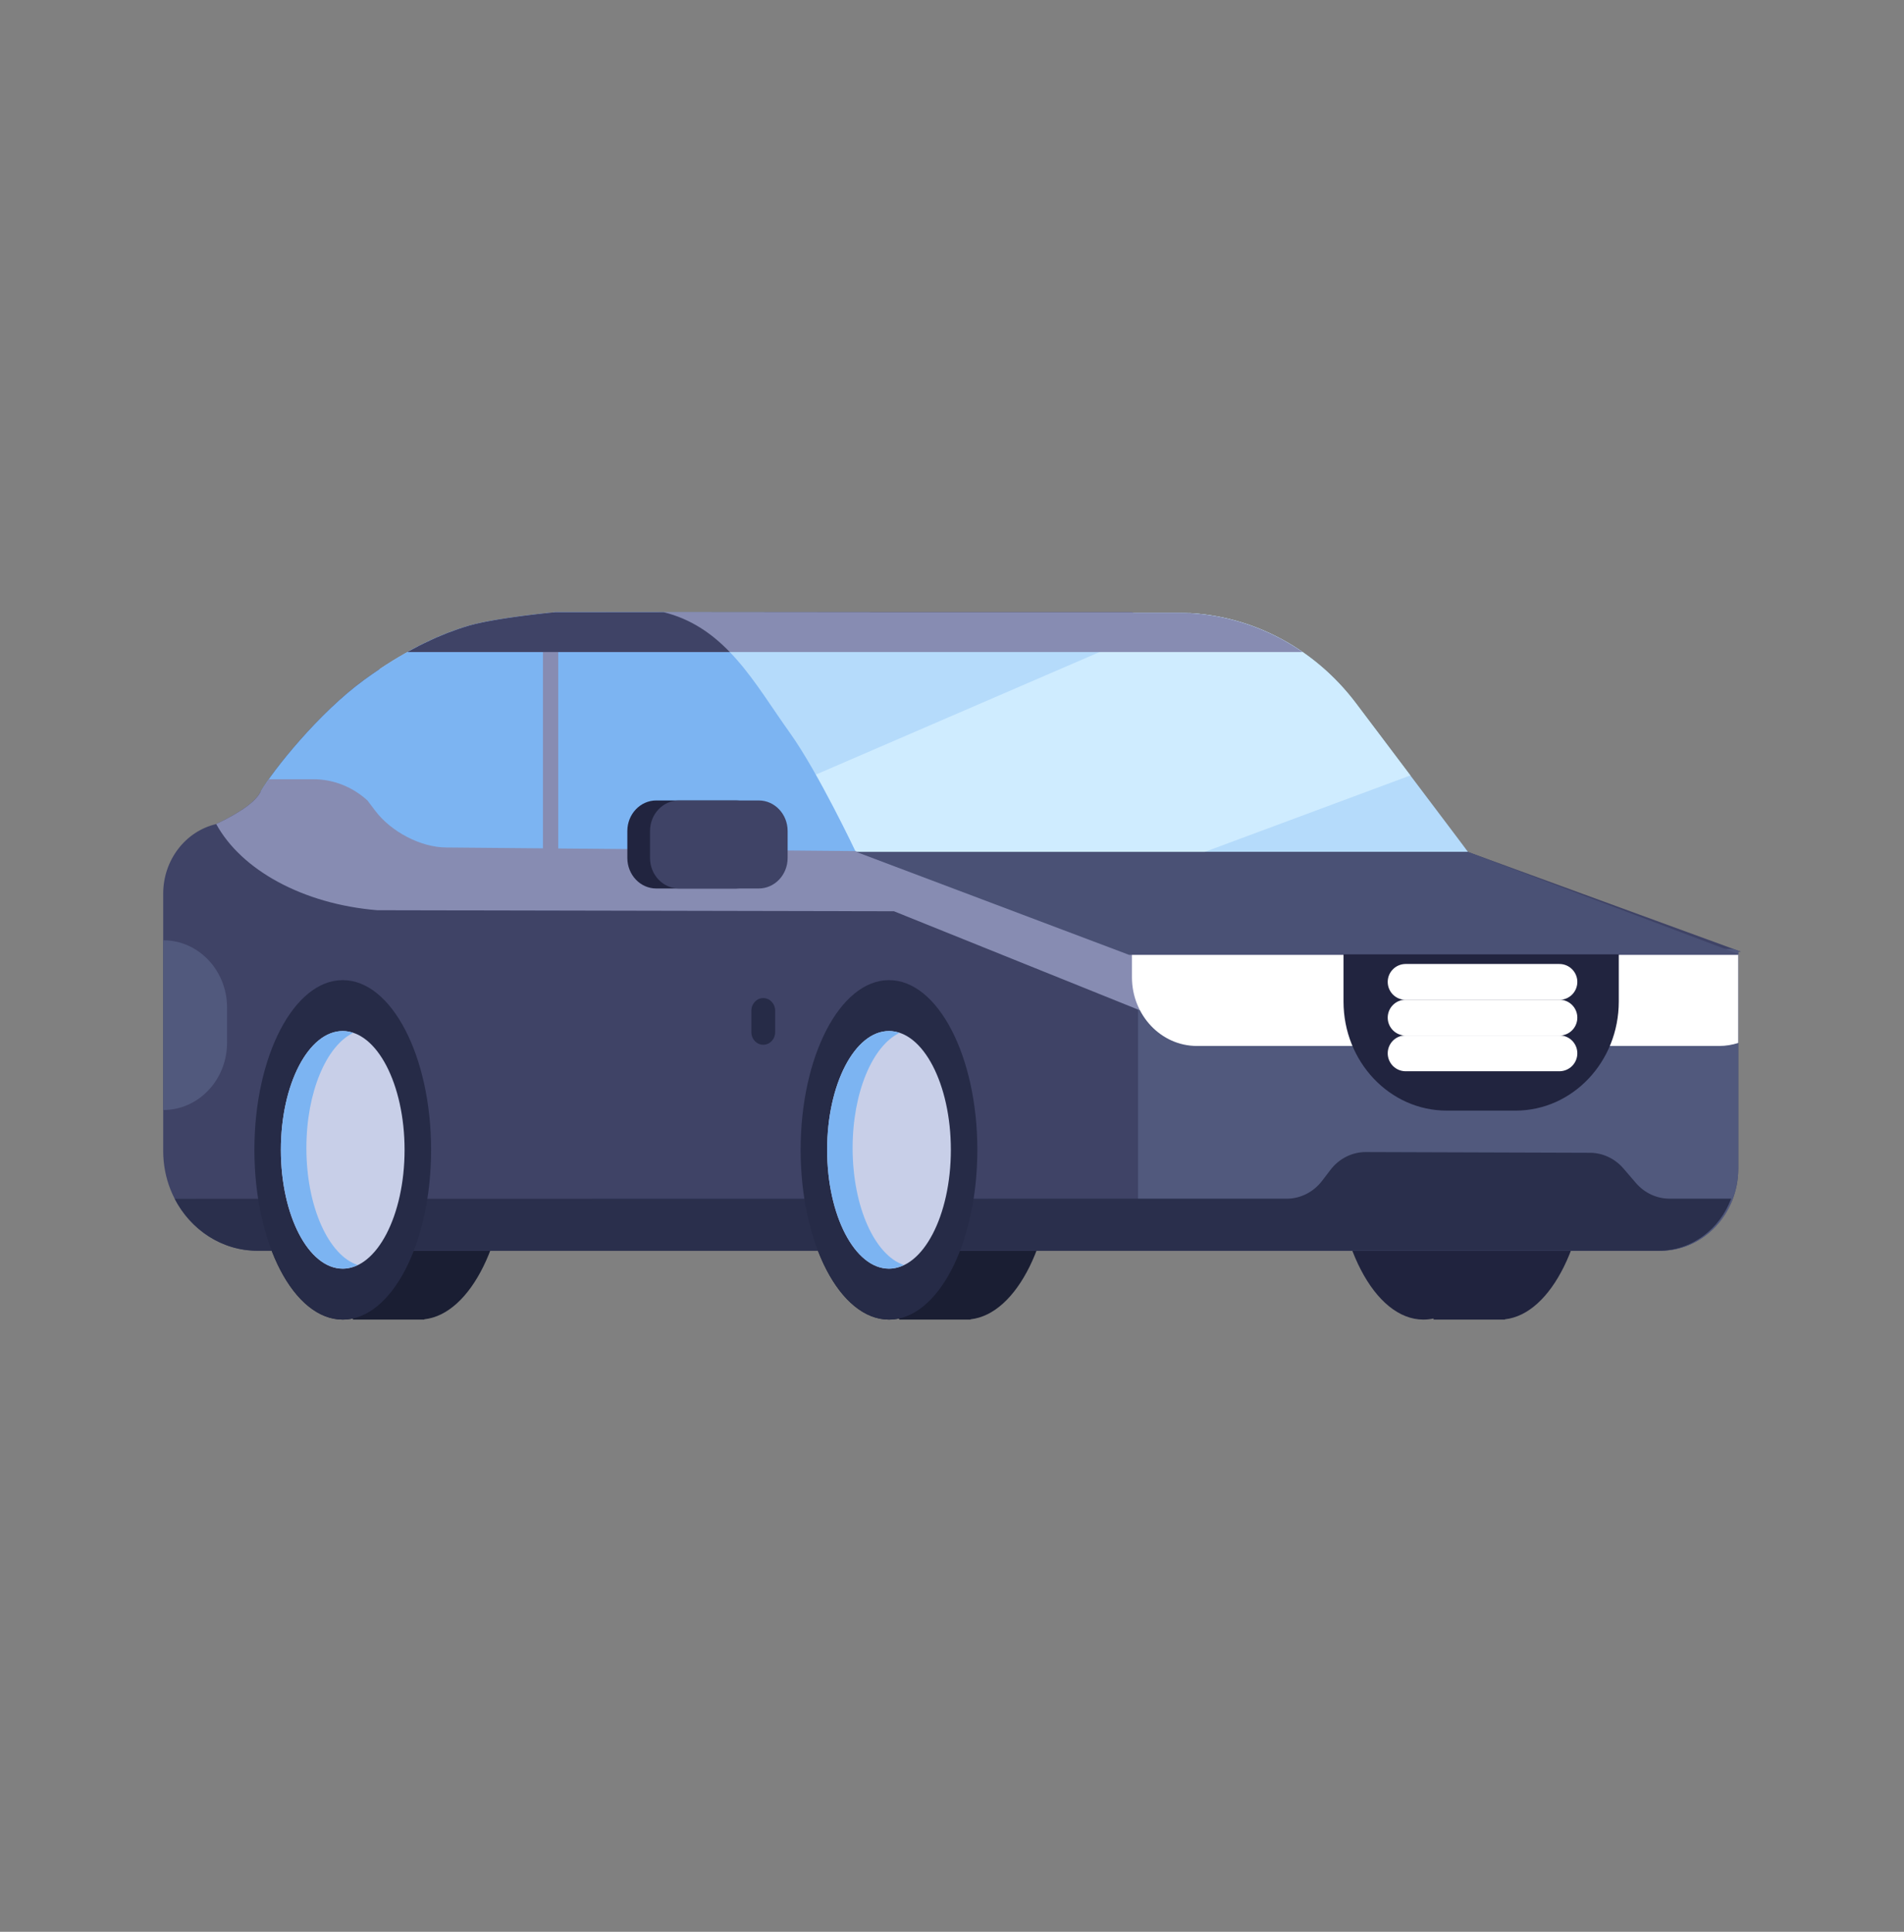 <svg width="70" height="71" viewBox="0 0 70 71" fill="none" xmlns="http://www.w3.org/2000/svg">
<rect x="0" y="0" width="70" height="71" fill="#808080" stroke="none"/>
<path d="M58.389 42.261C58.389 38.816 56.935 36.023 55.141 36.023C54.638 36.023 54.161 36.243 53.736 36.635C53.31 36.242 52.834 36.023 52.33 36.023C50.536 36.023 49.082 38.816 49.082 42.261C49.082 45.707 50.536 48.5 52.33 48.5C52.457 48.5 52.582 48.486 52.705 48.459V48.5H55.329V48.489C57.035 48.302 58.389 45.586 58.389 42.261Z" fill="#20233E"/>
<path d="M38.743 42.261C38.743 38.816 37.288 36.023 35.494 36.023C34.991 36.023 34.514 36.243 34.089 36.636C33.664 36.243 33.187 36.023 32.684 36.023C30.89 36.023 29.435 38.816 29.435 42.261C29.435 45.707 30.89 48.5 32.684 48.5C32.81 48.5 32.935 48.486 33.058 48.459V48.5H35.682V48.489C37.389 48.302 38.743 45.586 38.743 42.261Z" fill="#1A1E33"/>
<path d="M18.66 42.261C18.66 38.816 17.206 36.023 15.411 36.023C14.908 36.023 14.431 36.243 14.006 36.636C13.581 36.243 13.104 36.023 12.601 36.023C10.806 36.023 9.352 38.816 9.352 42.261C9.352 45.707 10.807 48.5 12.601 48.5C12.727 48.5 12.852 48.486 12.975 48.459V48.5H15.599V48.489C17.305 48.302 18.66 45.586 18.66 42.261Z" fill="#1A1E33"/>
<path d="M53.974 31.313C53.974 31.313 51.268 27.831 48.727 25.966C45.354 23.49 41.606 22.5 41.606 22.5H20.43C20.43 22.5 18.275 22.698 17.244 22.995C16.213 23.292 14.901 23.886 13.402 24.976C11.667 26.236 9.935 28.442 9.56 29.135C9.318 29.583 8.491 30.03 7.934 30.291C6.828 30.555 6 31.598 6 32.848V34.977V36.562V42.305C6 44.329 7.552 45.969 9.467 45.969H61.048C62.626 45.969 63.906 44.617 63.906 42.949V34.977H64L53.974 31.313Z" fill="#3F4366"/>
<path d="M63.729 34.879H41.84V45.969H61.049C62.627 45.969 63.907 44.617 63.907 42.949V34.978H64L63.729 34.879Z" fill="#51597D"/>
<path d="M13.964 31.313H53.974C52.601 29.493 51.229 27.674 49.856 25.854C48.27 23.751 45.864 22.525 43.319 22.522L20.429 22.5C20.429 22.5 18.274 22.698 17.243 22.995C16.344 23.254 15.23 23.74 13.964 24.584V31.313H13.964Z" fill="#B5DBFB"/>
<path d="M63.646 44.055H61.378C60.907 44.055 60.457 43.845 60.141 43.476L59.688 42.949C59.372 42.581 58.925 42.371 58.456 42.369L50.218 42.342C49.712 42.34 49.231 42.581 48.913 42.998L48.607 43.399C48.289 43.814 47.812 44.056 47.307 44.056H40.234H37.33H37.111C26.882 44.057 16.653 44.059 6.423 44.06C7.012 45.198 8.154 45.97 9.467 45.97H60.989C62.197 45.97 63.228 45.176 63.646 44.055Z" fill="#2A2F4C"/>
<path d="M28.061 38.399C27.82 38.399 27.624 38.193 27.624 37.937V37.145C27.624 36.89 27.82 36.683 28.061 36.683C28.303 36.683 28.498 36.89 28.498 37.145V37.937C28.498 38.193 28.303 38.399 28.061 38.399Z" fill="#262B47"/>
<path d="M51.852 28.5C51.186 27.618 50.521 26.736 49.856 25.853C48.357 23.866 46.126 22.663 43.738 22.535L29.143 28.837L30.597 31.313H44.284L51.852 28.5Z" fill="#CFECFF"/>
<path d="M13.632 31.995L31.463 31.313C31.463 31.313 30.083 28.392 29.035 26.928C27.74 25.12 26.692 23.067 24.399 22.5H20.43C20.43 22.5 18.275 22.698 17.244 22.995C16.214 23.292 14.902 23.886 13.403 24.976C11.707 26.208 10.018 28.337 9.592 29.081L13.632 31.995Z" fill="#7CB4F2"/>
<path d="M32.866 33.492L42.403 37.332C43.161 37.029 41.347 35.545 42.106 35.242C38.5 33.86 35.061 32.663 31.455 31.281L16.401 31.148C15.472 31.144 14.377 30.57 13.798 29.802L13.509 29.42C12.957 28.917 12.252 28.64 11.523 28.64H9.88C9.737 28.842 9.627 29.013 9.561 29.135C9.321 29.579 8.504 30.022 7.948 30.284C8.871 31.975 11.135 33.228 13.871 33.454C20.203 33.467 26.534 33.48 32.866 33.492Z" fill="#878CB2"/>
<path d="M50.892 38.443H44.005C42.685 38.443 41.616 37.312 41.616 35.917V35.076H50.892V38.443Z" fill="white"/>
<path d="M63.906 38.332V35.076H56.316V38.443H63.203C63.448 38.443 63.684 38.404 63.906 38.332Z" fill="white"/>
<path d="M32.684 48.5C34.477 48.5 35.932 45.707 35.932 42.261C35.932 38.816 34.477 36.023 32.684 36.023C30.89 36.023 29.435 38.816 29.435 42.261C29.435 45.707 30.89 48.5 32.684 48.5Z" fill="#262B47"/>
<path d="M32.684 46.628C33.94 46.628 34.958 44.673 34.958 42.261C34.958 39.849 33.94 37.894 32.684 37.894C31.428 37.894 30.41 39.849 30.41 42.261C30.41 44.673 31.428 46.628 32.684 46.628Z" fill="#C8CFE8"/>
<path d="M31.346 42.195C31.346 40.148 32.081 38.435 33.071 37.962C32.944 37.92 32.816 37.894 32.683 37.894C31.427 37.894 30.409 39.849 30.409 42.261C30.409 44.673 31.427 46.628 32.683 46.628C32.873 46.628 33.056 46.578 33.233 46.494C32.162 46.14 31.346 44.352 31.346 42.195Z" fill="#7CB4F2"/>
<path d="M12.601 48.5C14.395 48.5 15.849 45.707 15.849 42.261C15.849 38.816 14.395 36.023 12.601 36.023C10.807 36.023 9.353 38.816 9.353 42.261C9.353 45.707 10.807 48.5 12.601 48.5Z" fill="#262B47"/>
<path d="M12.6 46.629C13.856 46.629 14.874 44.674 14.874 42.262C14.874 39.85 13.856 37.895 12.6 37.895C11.344 37.895 10.326 39.85 10.326 42.262C10.326 44.674 11.344 46.629 12.6 46.629Z" fill="#C8CFE8"/>
<path d="M11.264 42.194C11.264 40.147 11.998 38.434 12.988 37.961C12.862 37.919 12.733 37.893 12.601 37.893C11.345 37.893 10.327 39.848 10.327 42.26C10.327 44.672 11.345 46.627 12.601 46.627C12.791 46.627 12.974 46.578 13.151 46.494C12.08 46.14 11.264 44.352 11.264 42.194Z" fill="#7CB4F2"/>
<path d="M41.512 35.095H63.906V35.06L53.974 31.313H31.487L41.512 35.095Z" fill="#4A5175"/>
<path d="M27.062 32.655H24.126C23.54 32.655 23.064 32.153 23.064 31.533V30.542C23.064 29.923 23.54 29.42 24.126 29.42H27.062C27.648 29.42 28.124 29.923 28.124 30.542V31.533C28.124 32.152 27.648 32.655 27.062 32.655Z" fill="#21243F"/>
<path d="M27.895 32.655H24.959C24.373 32.655 23.898 32.152 23.898 31.533V30.542C23.898 29.922 24.373 29.42 24.959 29.42H27.895C28.482 29.42 28.957 29.922 28.957 30.542V31.533C28.957 32.152 28.482 32.655 27.895 32.655Z" fill="#3F4366"/>
<path d="M55.719 40.819H53.189C51.093 40.819 49.394 39.024 49.394 36.809V35.076H59.514V36.809C59.514 39.024 57.815 40.819 55.719 40.819Z" fill="#21243F"/>
<path d="M51.678 37.402H57.331" stroke="white" stroke-width="1.318" stroke-miterlimit="10" stroke-linecap="round"/>
<path d="M57.331 38.713H51.678" stroke="white" stroke-width="1.318" stroke-miterlimit="10" stroke-linecap="round"/>
<path d="M51.678 36.089H57.331" stroke="white" stroke-width="1.318" stroke-miterlimit="10" stroke-linecap="round"/>
<path d="M6.005 40.797C7.299 40.797 8.348 39.689 8.348 38.322V37.034C8.348 35.667 7.299 34.559 6.005 34.559C6.003 34.559 6.002 34.559 6 34.559V34.977V36.561V40.797C6.002 40.797 6.003 40.797 6.005 40.797Z" fill="#51597D"/>
<path d="M20.523 22.5H20.43C20.43 22.5 20.244 22.517 19.961 22.548V32.6H20.523V22.5Z" fill="#878CB2"/>
<path d="M47.889 23.965C47.87 23.953 47.852 23.939 47.834 23.927C47.765 23.88 47.696 23.836 47.626 23.791C47.568 23.754 47.51 23.717 47.45 23.682C47.377 23.638 47.303 23.595 47.228 23.553C47.171 23.522 47.114 23.49 47.056 23.459C46.978 23.418 46.899 23.378 46.819 23.339C46.764 23.312 46.708 23.286 46.652 23.26C46.569 23.222 46.485 23.185 46.401 23.15C46.347 23.127 46.294 23.106 46.24 23.084C46.152 23.05 46.063 23.016 45.973 22.984C45.923 22.966 45.872 22.949 45.821 22.932C45.727 22.901 45.633 22.871 45.538 22.844C45.491 22.83 45.444 22.817 45.396 22.804C45.297 22.777 45.197 22.751 45.096 22.728C45.054 22.718 45.011 22.71 44.969 22.701C44.863 22.678 44.756 22.656 44.649 22.638C44.613 22.632 44.577 22.627 44.542 22.622C44.427 22.604 44.312 22.587 44.196 22.574C44.172 22.571 44.147 22.57 44.123 22.567C43.857 22.54 43.59 22.523 43.32 22.522L41.681 22.521C41.633 22.507 41.606 22.5 41.606 22.5H24.399H20.524H20.43C20.43 22.5 20.426 22.5 20.42 22.501C20.312 22.511 18.248 22.706 17.244 22.995C17.123 23.03 16.998 23.07 16.869 23.113C16.827 23.128 16.782 23.145 16.739 23.16C16.651 23.191 16.563 23.222 16.473 23.257C16.418 23.278 16.362 23.302 16.306 23.324C16.223 23.358 16.139 23.393 16.054 23.43C15.992 23.457 15.93 23.485 15.868 23.514C15.784 23.552 15.698 23.593 15.612 23.635C15.547 23.666 15.482 23.699 15.415 23.732C15.326 23.778 15.236 23.826 15.145 23.875C15.09 23.905 15.034 23.934 14.979 23.965H47.889Z" fill="#878CB2"/>
<path d="M16.738 23.16C16.651 23.191 16.563 23.222 16.472 23.257C16.418 23.278 16.362 23.302 16.306 23.324C16.283 23.334 16.259 23.344 16.236 23.354C16.176 23.379 16.115 23.403 16.053 23.43C15.992 23.457 15.93 23.485 15.868 23.514C15.856 23.519 15.843 23.525 15.832 23.531C15.759 23.564 15.686 23.599 15.612 23.635C15.546 23.666 15.481 23.699 15.415 23.732C15.326 23.778 15.236 23.826 15.145 23.875C15.09 23.905 15.034 23.934 14.979 23.965H26.83C26.176 23.287 25.408 22.75 24.398 22.5H20.523H20.43C20.43 22.5 20.422 22.501 20.419 22.501C20.415 22.501 20.403 22.502 20.395 22.503C20.383 22.504 20.367 22.506 20.35 22.508C20.343 22.508 20.335 22.509 20.327 22.51C20.302 22.512 20.27 22.515 20.236 22.519C20.23 22.52 20.224 22.52 20.217 22.521C20.18 22.525 20.137 22.529 20.092 22.534C20.084 22.534 20.077 22.535 20.07 22.536C20.022 22.541 19.97 22.547 19.915 22.553C19.907 22.554 19.899 22.555 19.891 22.556C19.834 22.562 19.773 22.569 19.71 22.576C19.703 22.577 19.695 22.578 19.687 22.579C19.621 22.587 19.55 22.595 19.478 22.604C19.473 22.605 19.468 22.605 19.463 22.606C19.394 22.614 19.322 22.623 19.249 22.633C19.238 22.634 19.227 22.636 19.216 22.637C19.146 22.646 19.075 22.656 19.003 22.666C18.988 22.668 18.974 22.669 18.96 22.672C18.89 22.681 18.819 22.691 18.747 22.702C18.73 22.704 18.714 22.707 18.697 22.709C18.628 22.719 18.56 22.73 18.491 22.741C18.471 22.744 18.451 22.747 18.431 22.75C18.365 22.761 18.299 22.771 18.234 22.783C18.212 22.787 18.191 22.79 18.169 22.794C18.107 22.805 18.045 22.816 17.984 22.828C17.961 22.832 17.937 22.836 17.915 22.84C17.855 22.852 17.798 22.863 17.741 22.875C17.718 22.88 17.695 22.885 17.672 22.89C17.617 22.901 17.564 22.914 17.512 22.926C17.491 22.931 17.468 22.936 17.447 22.941C17.376 22.959 17.308 22.977 17.244 22.995C17.123 23.03 16.998 23.07 16.869 23.113C16.827 23.127 16.782 23.144 16.738 23.16Z" fill="#3F4366"/>
</svg>
